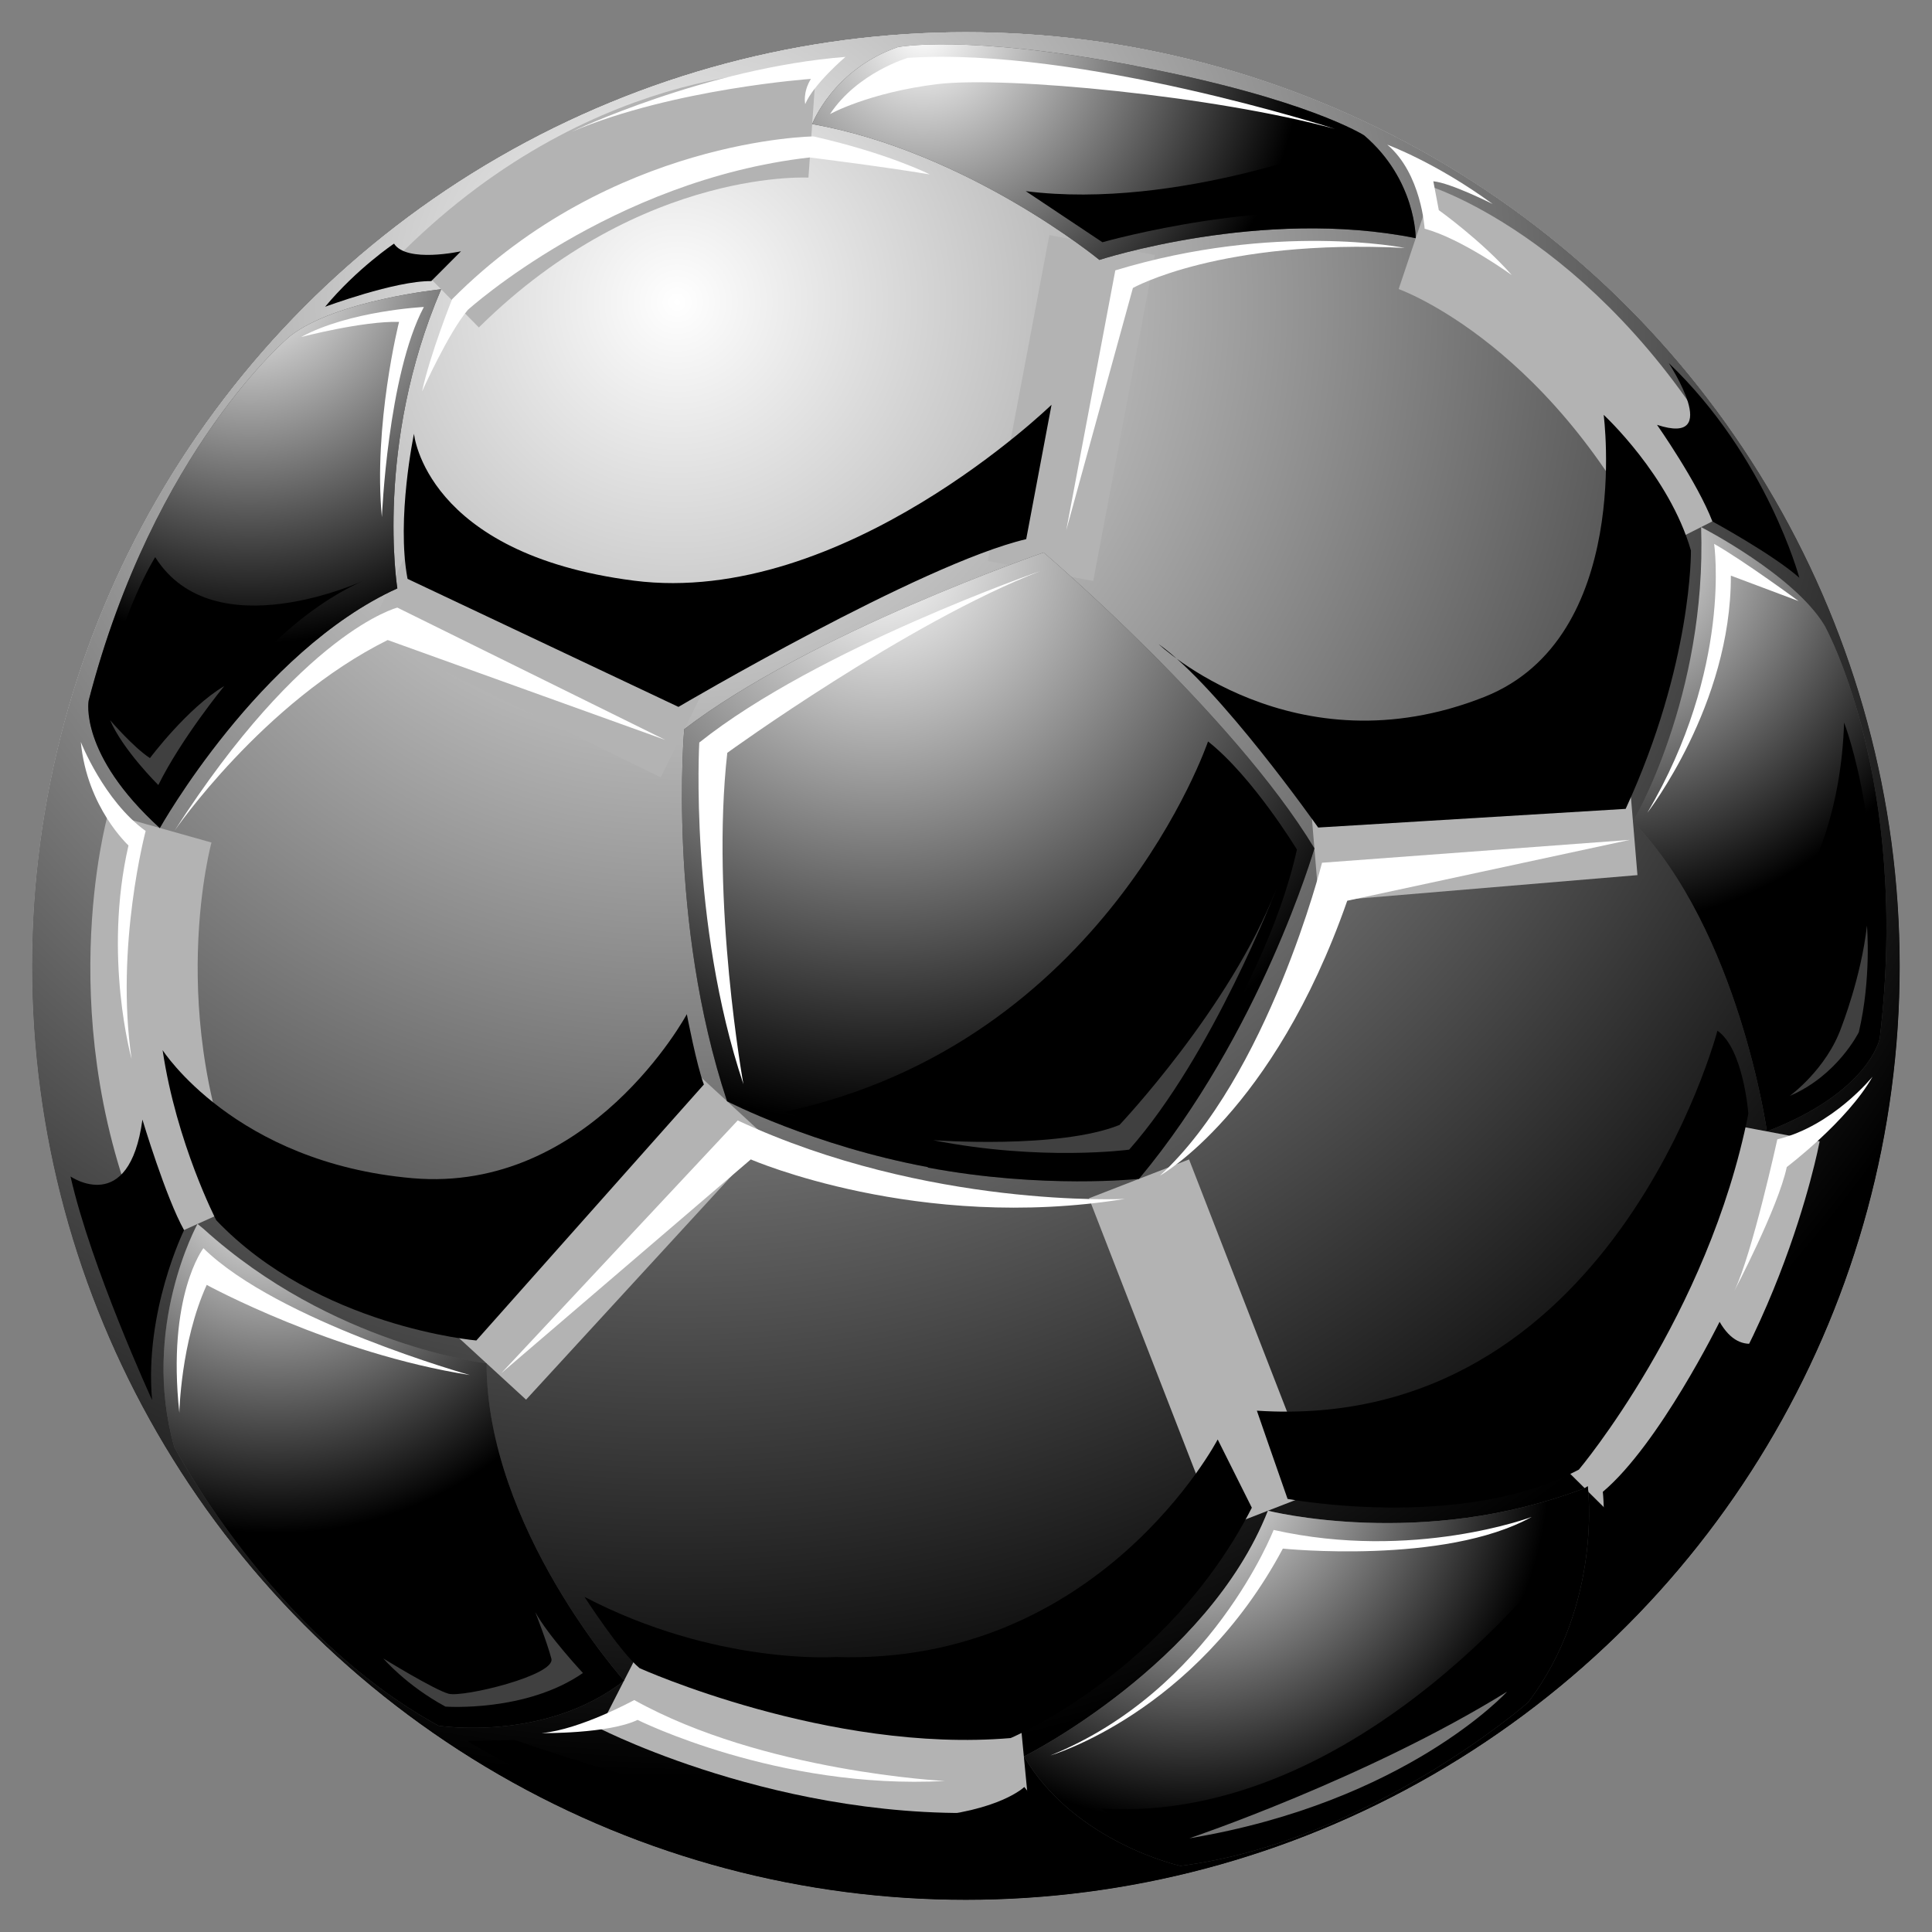 <?xml version="1.0" encoding="utf-8"?>
<!-- Generator: Adobe Illustrator 16.0.0, SVG Export Plug-In . SVG Version: 6.00 Build 0)  -->
<!DOCTYPE svg PUBLIC "-//W3C//DTD SVG 1.1//EN" "http://www.w3.org/Graphics/SVG/1.1/DTD/svg11.dtd">
<svg version="1.1" id="Layer_1" xmlns="http://www.w3.org/2000/svg" xmlns:xlink="http://www.w3.org/1999/xlink" x="0px" y="0px"
	 width="18px" height="18px" viewBox="0 0 18 18" enable-background="new 0 0 18 18" xml:space="preserve">
<rect x="0" y="0" width="18" height="18" fill="#808080" stroke="none"/>
<g>
	<circle fill="#F2F2F2" cx="8.999" cy="9" r="8.7"/>
	
		<radialGradient id="SVGID_1_" cx="-1.062" cy="18.935" r="13.749" gradientTransform="matrix(0.983 0.185 -0.185 0.983 10.857 -15.607)" gradientUnits="userSpaceOnUse">
		<stop  offset="0" style="stop-color:#FFFFFF"/>
		<stop  offset="1" style="stop-color:#000000"/>
	</radialGradient>
	<circle fill="url(#SVGID_1_)" cx="8.999" cy="9" r="8.7"/>
	
		<radialGradient id="SVGID_2_" cx="-1.062" cy="18.935" r="13.749" gradientTransform="matrix(0.983 0.185 -0.185 0.983 10.857 -15.607)" gradientUnits="userSpaceOnUse">
		<stop  offset="0" style="stop-color:#FFFFFF"/>
		<stop  offset="1" style="stop-color:#000000"/>
	</radialGradient>
	<circle fill="url(#SVGID_2_)" cx="8.999" cy="9" r="8.7"/>
	<line fill="none" stroke="#B3B3B3" stroke-miterlimit="10" x1="6.775" y1="10.261" x2="4.533" y2="12.702"/>
	<path fill="none" stroke="#B3B3B3" stroke-miterlimit="10" d="M1.489,7.714c0,0-0.504,1.789,0.352,3.689"/>
	<line fill="none" stroke="#B3B3B3" stroke-miterlimit="10" x1="6.376" y1="6.794" x2="3.642" y2="5.452"/>
	<path fill="none" stroke="#B3B3B3" stroke-miterlimit="10" d="M7.567,1.156c0,0-1.774-0.124-3.457,1.539"/>
	<line fill="none" stroke="#B3B3B3" stroke-miterlimit="10" x1="10.268" y1="2.283" x2="9.694" y2="5.32"/>
	<path fill="none" stroke="#B3B3B3" stroke-miterlimit="10" d="M5.814,15.658c0,0,1.755,0.897,3.725,0.707"/>
	<line fill="none" stroke="#B3B3B3" stroke-miterlimit="10" x1="11.813" y1="14.075" x2="10.612" y2="10.983"/>
	<path fill="none" stroke="#B3B3B3" stroke-miterlimit="10" d="M16.462,10.541c0,0-0.375,1.991-1.698,3.324"/>
	<line fill="none" stroke="#B3B3B3" stroke-miterlimit="10" x1="12.246" y1="7.904" x2="15.214" y2="7.655"/>
	<path fill="none" stroke="#B3B3B3" stroke-miterlimit="10" d="M13.19,2.219c0,0,1.563,0.524,2.658,2.692"/>
	<path fill="#4D4D4D" d="M3.702,5.482c0,0-0.215-1.336,0.408-2.787c0,0-0.973,0.099-1.407,0.436c0,0-1.268,1.047-1.877,3.397
		c0,0-0.094,0.498,0.663,1.187C1.489,7.714,2.413,6.067,3.702,5.482z"/>
	
		<radialGradient id="SVGID_3_" cx="-5.031" cy="19.354" r="3.511" gradientTransform="matrix(0.983 0.185 -0.185 0.983 10.857 -15.607)" gradientUnits="userSpaceOnUse">
		<stop  offset="0" style="stop-color:#FFFFFF"/>
		<stop  offset="1" style="stop-color:#000000"/>
	</radialGradient>
	<path fill="url(#SVGID_3_)" d="M3.702,5.482c0,0-0.215-1.336,0.408-2.787c0,0-0.973,0.099-1.407,0.436c0,0-1.268,1.047-1.877,3.397
		c0,0-0.094,0.498,0.663,1.187C1.489,7.714,2.413,6.067,3.702,5.482z"/>
	<path fill="#4D4D4D" d="M4.533,12.702c0,0-1.438-0.166-2.638-1.254L1.84,11.403c0,0-0.533,0.967-0.216,2.079
		c0,0,0.912,1.748,2.462,2.596c0,0,0.992,0.158,1.729-0.42C5.814,15.658,4.535,14.235,4.533,12.702z"/>
	
		<radialGradient id="SVGID_4_" cx="-3.254" cy="27.535" r="3.426" gradientTransform="matrix(0.983 0.185 -0.185 0.983 10.857 -15.607)" gradientUnits="userSpaceOnUse">
		<stop  offset="0" style="stop-color:#FFFFFF"/>
		<stop  offset="1" style="stop-color:#000000"/>
	</radialGradient>
	<path fill="url(#SVGID_4_)" d="M4.533,12.702c0,0-1.438-0.166-2.638-1.254L1.84,11.403c0,0-0.533,0.967-0.216,2.079
		c0,0,0.912,1.748,2.462,2.596c0,0,0.992,0.158,1.729-0.42C5.814,15.658,4.535,14.235,4.533,12.702z"/>
	<path fill="#4D4D4D" d="M10.612,10.983c1.135-1.36,1.634-3.079,1.634-3.079c-0.758-1.253-2.521-2.755-2.521-2.755V5.147
		c0,0-2.188,0.757-3.35,1.647c0,0-0.16,1.782,0.399,3.466c0,0,0.799,0.414,1.872,0.614l-0.002,0.004
		C9.719,11.08,10.612,10.983,10.612,10.983z"/>
	
		<radialGradient id="SVGID_5_" cx="1.237" cy="20.885" r="5.316" gradientTransform="matrix(0.983 0.185 -0.185 0.983 10.857 -15.607)" gradientUnits="userSpaceOnUse">
		<stop  offset="0" style="stop-color:#FFFFFF"/>
		<stop  offset="1" style="stop-color:#000000"/>
	</radialGradient>
	<path fill="url(#SVGID_5_)" d="M10.612,10.983c1.135-1.36,1.634-3.079,1.634-3.079c-0.758-1.253-2.521-2.755-2.521-2.755V5.147
		c0,0-2.188,0.757-3.35,1.647c0,0-0.16,1.782,0.399,3.466c0,0,0.799,0.414,1.872,0.614l-0.002,0.004
		C9.719,11.08,10.612,10.983,10.612,10.983z"/>
	<path fill="#4D4D4D" d="M10.241,2.422c0,0,1.514-0.493,2.949-0.203c0,0,0.004-0.544-0.481-0.958c0,0-0.538-0.345-2.128-0.646V0.614
		c-1.59-0.3-2.216-0.175-2.216-0.175C7.76,0.647,7.567,1.156,7.567,1.156C9.01,1.409,10.241,2.42,10.241,2.42V2.422z"/>
	
		<radialGradient id="SVGID_6_" cx="0.716" cy="16.032" r="3.561" gradientTransform="matrix(0.983 0.185 -0.185 0.983 10.857 -15.607)" gradientUnits="userSpaceOnUse">
		<stop  offset="0" style="stop-color:#FFFFFF"/>
		<stop  offset="1" style="stop-color:#000000"/>
	</radialGradient>
	<path fill="url(#SVGID_6_)" d="M10.241,2.422c0,0,1.514-0.493,2.949-0.203c0,0,0.004-0.544-0.481-0.958
		c0,0-0.538-0.345-2.128-0.646V0.614c-1.59-0.3-2.216-0.175-2.216-0.175C7.76,0.647,7.567,1.156,7.567,1.156
		C9.01,1.409,10.241,2.42,10.241,2.42V2.422z"/>
	<path fill="#4D4D4D" d="M17,5.83c-0.28-0.472-1.151-0.919-1.151-0.919c0.054,1.578-0.635,2.744-0.635,2.744
		c0.987,1.014,1.248,2.886,1.248,2.886c0.956-0.366,1.051-0.865,1.051-0.865C17.801,7.266,17,5.83,17,5.83z"/>
	
		<radialGradient id="SVGID_7_" cx="7.785" cy="19.596" r="3.527" gradientTransform="matrix(0.983 0.185 -0.185 0.983 10.857 -15.607)" gradientUnits="userSpaceOnUse">
		<stop  offset="0" style="stop-color:#FFFFFF"/>
		<stop  offset="1" style="stop-color:#000000"/>
	</radialGradient>
	<path fill="url(#SVGID_7_)" d="M17,5.83c-0.28-0.472-1.151-0.919-1.151-0.919c0.054,1.578-0.635,2.744-0.635,2.744
		c0.987,1.014,1.248,2.886,1.248,2.886c0.956-0.366,1.051-0.865,1.051-0.865C17.801,7.266,17,5.83,17,5.83z"/>
	<path fill="#4D4D4D" d="M14.764,13.865c-1.514,0.577-2.951,0.21-2.951,0.21c-0.562,1.428-2.273,2.29-2.273,2.29
		c0.477,0.805,1.458,1.019,1.458,1.019c1.753-0.224,3.238-1.522,3.238-1.522c0.7-0.92,0.557-2.015,0.557-2.015L14.764,13.865z"/>
	
		<radialGradient id="SVGID_8_" cx="5.625" cy="28.685" r="3.358" gradientTransform="matrix(0.983 0.185 -0.185 0.983 10.857 -15.607)" gradientUnits="userSpaceOnUse">
		<stop  offset="0" style="stop-color:#FFFFFF"/>
		<stop  offset="1" style="stop-color:#000000"/>
	</radialGradient>
	<path fill="url(#SVGID_8_)" d="M14.764,13.865c-1.514,0.577-2.951,0.21-2.951,0.21c-0.562,1.428-2.273,2.29-2.273,2.29
		c0.477,0.805,1.458,1.019,1.458,1.019c1.753-0.224,3.238-1.522,3.238-1.522c0.7-0.92,0.557-2.015,0.557-2.015L14.764,13.865z"/>
	<path fill="#FFFFFF" d="M9.694,5.32c0,0-2.077,0.719-3.179,1.598c0,0-0.095,1.671,0.411,3.183c0,0-0.306-1.699-0.15-3.087
		C6.775,7.014,8.459,5.795,9.694,5.32z"/>
	<path fill="#FFFFFF" d="M16.757,5.6c0,0-0.506-0.373-0.787-0.533c0,0,0.172,1.159-0.622,2.505c0,0,0.782-1.004,0.778-2.209
		L16.757,5.6z"/>
	<path fill="#FFFFFF" d="M3.558,4.818c0,0,0.054-1.324,0.391-1.958c0,0-0.69,0.034-1.144,0.28c0,0,0.578-0.151,0.913-0.141
		C3.717,3,3.476,3.964,3.558,4.818z"/>
	<path fill="#FFFFFF" d="M12.437,1.201c0,0-2.376-0.767-3.979-0.662c0,0-0.468,0.136-0.725,0.524c0,0,0.356-0.199,0.997-0.279
		C9.371,0.706,11.325,0.896,12.437,1.201z"/>
	<path fill="#FFFFFF" d="M4.377,12.811c0,0-1.79-0.502-2.482-1.182c0,0-0.342,0.442-0.224,1.534c0,0,0.012-0.657,0.255-1.192
		C1.925,11.971,3.098,12.61,4.377,12.811z"/>
	<path fill="#FFFFFF" d="M14.27,14.133c0,0-1.102,0.414-2.404,0.121c0,0-0.581,1.495-2.079,2.101c0,0,1.346-0.391,2.165-1.927
		C11.951,14.428,13.459,14.583,14.27,14.133z"/>
	<path d="M11.255,6.908c0,0-0.956,2.813-3.95,3.451c0,0,1.856,0.665,3.276,0.479c0,0,1.188-1.503,1.502-2.923
		C12.083,7.915,11.671,7.236,11.255,6.908z"/>
	<path d="M3.396,5.406c0,0-1.403,0.654-1.95-0.215c0,0-0.305,0.474-0.513,1.392c0,0-0.085,0.215,0.542,0.926
		C1.476,7.509,2.179,5.945,3.396,5.406z"/>
	<path d="M14.563,14.448c0,0-1.874,2.552-4.303,2.402c0,0,0.317,0.28,0.784,0.358c0,0,1.98-0.297,3.109-1.456
		C14.153,15.753,14.605,14.946,14.563,14.448z"/>
	<path d="M4.419,13.796c0,0-0.38,1.259-1.361,1.345c0,0,0.453,0.514,1.108,0.842c0,0,0.811,0.065,1.398-0.369
		C5.564,15.613,4.787,14.885,4.419,13.796z"/>
	<path d="M16.218,8.996c0,0,0.911-0.662,0.963-2.264c0,0,0.448,1.139,0.215,2.901c0,0-0.217,0.52-0.78,0.695L16.218,8.996z"/>
	<path d="M10.271,2.257c0,0,1.635-0.465,2.753-0.195c0,0-0.006-0.498-0.448-0.752c0,0-1.594,0.651-3.019,0.471L10.271,2.257z"/>
	<path d="M16.001,9.603c0,0-0.983,3.755-4.291,3.54c0,0,0.194,0.561,0.286,0.822c0,0,1.623,0.305,2.714-0.273
		c0,0,1.207-1.434,1.579-3.316C16.289,10.375,16.244,9.772,16.001,9.603z"/>
	<path d="M7.785,15.438c0,0-1.116,0.078-2.339-0.56c0,0,0.33,0.513,0.513,0.664c0,0,1.764,0.795,3.457,0.651
		c0,0,1.462-0.612,2.247-2.146l-0.318-0.636C11.345,13.411,10.243,15.518,7.785,15.438z"/>
	<path d="M9.543,16.649c0,0-0.905,0.896-4.747-0.438L4.352,16.22c0,0,1.525,0.911,2.753,1.185c1.229,0.272,2.276,0.287,3.583-0.026
		C10.688,17.378,9.883,17.095,9.543,16.649z"/>
	<path d="M16.021,12.315c0,0-0.562,1.141-1.088,1.584c0,0,0.103,0.896-0.344,1.63c0,0,1.88-1.413,2.546-3.854
		C17.136,11.676,16.427,13.021,16.021,12.315z"/>
	<path d="M6.399,9.449c0,0,0.093,0.485,0.159,0.655l-2.12,2.385c0,0-1.477-0.127-2.423-1.12c0,0-0.371-0.718-0.5-1.585
		c0,0,0.672,1.048,2.327,1.193C5.499,11.121,6.399,9.449,6.399,9.449z"/>
	<path d="M1.327,10.431c0,0,0.217,0.725,0.388,1.03c0,0-0.372,0.756-0.298,1.583c0,0-0.567-1.232-0.76-2.083
		C0.657,10.961,1.204,11.338,1.327,10.431z"/>
	<path d="M14.941,3.865c0,0,0.612,0.565,0.813,1.264c0,0,0.015,1.054-0.608,2.407l-2.865,0.174c0,0-0.926-1.315-1.487-1.709
		c0,0,1.264,1.195,3.038,0.491C15.216,5.94,14.941,3.865,14.941,3.865z"/>
	<path d="M15.438,3.958c0,0,0.377,0.537,0.516,0.9c0,0,0.563,0.306,0.81,0.525c0,0-0.301-1.126-1.217-2.001
		C15.546,3.382,16.063,4.164,15.438,3.958z"/>
	<path d="M9.797,3.771c0,0-1.941,1.888-3.89,1.639c-1.948-0.25-2.05-1.369-2.05-1.369S3.691,4.833,3.797,5.393l2.524,1.193
		c0,0,2.262-1.333,3.24-1.563L9.797,3.771z"/>
	<path d="M4.295,2.341c0,0-0.505,0.112-0.624-0.071c0,0-0.345,0.231-0.642,0.588c0,0,0.653-0.243,0.989-0.239"/>
	<path opacity="0.52" d="M16.115,9.976c0,0-0.049-0.156-0.106-0.188c0,0-0.319,1.561-1.503,2.517
		C14.506,12.305,15.693,11.56,16.115,9.976z"/>
	<path opacity="0.52" d="M11.311,13.66c0,0-1.28,2.187-3.955,1.894c0,0,2.219,0.683,4.102-1.731L11.311,13.66z"/>
	<path fill="#FFFFFF" d="M10.48,11.17c0,0-1.836,0.092-3.607-0.731L4.67,12.794l2.325-1.992C6.995,10.802,8.555,11.481,10.48,11.17z
		"/>
	<path fill="#FFFFFF" d="M15.184,7.825l-2.867,0.213c0,0-0.5,1.987-1.51,2.915c0,0,1.053-0.582,1.745-2.561L15.184,7.825z"/>
	<path fill="#FFFFFF" d="M17.446,10.031c0,0-0.372,0.461-0.887,0.584c0,0-0.235,1.073-0.401,1.413c0,0,0.408-0.774,0.489-1.155
		C16.647,10.873,17.211,10.447,17.446,10.031z"/>
	<path fill="#FFFFFF" d="M6.199,6.894L3.702,5.661c0,0-0.883,0.221-2.076,2.079c0,0,0.824-1.199,1.986-1.777L6.199,6.894z"/>
	<path fill="#FFFFFF" d="M0.753,6.913c0,0,0.215,0.548,0.604,0.829c0,0-0.285,1.074-0.131,2.124c0,0-0.267-0.953-0.029-1.989
		C1.197,7.876,0.811,7.525,0.753,6.913z"/>
	<path fill="#FFFFFF" d="M8.803,16.593c0,0-1.691-0.084-2.894-0.754c0,0-0.5,0.274-0.861,0.308c0,0,0.618,0.008,0.892-0.123
		C5.939,16.023,7.244,16.677,8.803,16.593z"/>
	<path fill="#FFFFFF" d="M8.663,1.625c0,0-0.386-0.196-1.083-0.354c0,0-1.879,0.018-3.368,1.517c0,0-0.205,0.511-0.28,0.86
		c0,0,0.245-0.547,0.427-0.761c0,0,1.337-1.21,3.184-1.42C7.542,1.467,8.207,1.549,8.663,1.625z"/>
	<path fill="#FFFFFF" d="M13.088,2.31c0,0-1.204-0.244-2.697,0.209L9.934,4.94l0.621-2.257C10.555,2.683,11.368,2.224,13.088,2.31z"
		/>
	<path fill="#FFFFFF" d="M14.086,2.564c0,0-0.467-0.34-0.813-0.433c0,0-0.03-0.514-0.348-0.783c0,0,0.454,0.166,0.982,0.553
		c0,0-0.391-0.197-0.553-0.212l0.051,0.269C13.405,1.958,13.801,2.24,14.086,2.564z"/>
	<path fill="#FFFFFF" d="M5.327,1.227c0,0,1.248-0.594,2.55-0.697c0,0-0.299,0.255-0.375,0.44c0,0-0.025-0.107,0.053-0.235
		C7.556,0.735,6.275,0.825,5.327,1.227z"/>
	<path opacity="0.25" fill="#FFFFFF" d="M11.89,8.286c0,0-0.592,1.546-1.37,2.425c0,0-0.817,0.111-1.826-0.088
		c0,0,1.171,0.086,1.736-0.142C10.43,10.481,11.46,9.393,11.89,8.286z"/>
	<path opacity="0.25" fill="#FFFFFF" d="M17.394,8.624c0,0,0.043,0.49-0.076,0.993c0,0-0.2,0.405-0.643,0.593
		c0,0,0.342-0.247,0.481-0.64C17.156,9.569,17.34,9.104,17.394,8.624z"/>
	<path opacity="0.46" fill="#FFFFFF" d="M14.041,15.761c0,0-0.938,1.028-2.96,1.366C11.081,17.127,12.738,16.568,14.041,15.761z"/>
	<path opacity="0.25" fill="#FFFFFF" d="M3.572,15.452c0,0,0.211,0.249,0.578,0.448c0,0,0.751,0.055,1.281-0.313
		c0,0-0.323-0.346-0.444-0.567c0,0,0.109,0.278,0.15,0.433c0.042,0.155-0.824,0.364-0.958,0.327
		C4.043,15.742,3.572,15.452,3.572,15.452z"/>
	<path opacity="0.25" fill="#FFFFFF" d="M2.089,6.392c0,0-0.397,0.484-0.614,0.922c0,0-0.33-0.326-0.449-0.604
		c0,0,0.215,0.251,0.371,0.353C1.397,7.063,1.747,6.595,2.089,6.392z"/>
	<path opacity="0.52" d="M6.345,9.76c0,0-1.054,1.886-3.036,1.277c0,0,1.526,0.939,3.113-1.028L6.345,9.76z"/>
	<path d="M9.754,17.035c0,0,0.321,0.218,0.594,0.322c0,0-1.458,0.399-3.265-0.071c-1.807-0.477-2.46-0.954-2.46-0.954h0.23
		C4.853,16.332,7.642,17.939,9.754,17.035z"/>
	<path d="M16.668,12.712c0,0-0.663,1.4-1.824,2.483c0,0,0.17-0.354,0.151-0.564C14.995,14.631,15.943,13.885,16.668,12.712z"/>
</g>
</svg>
